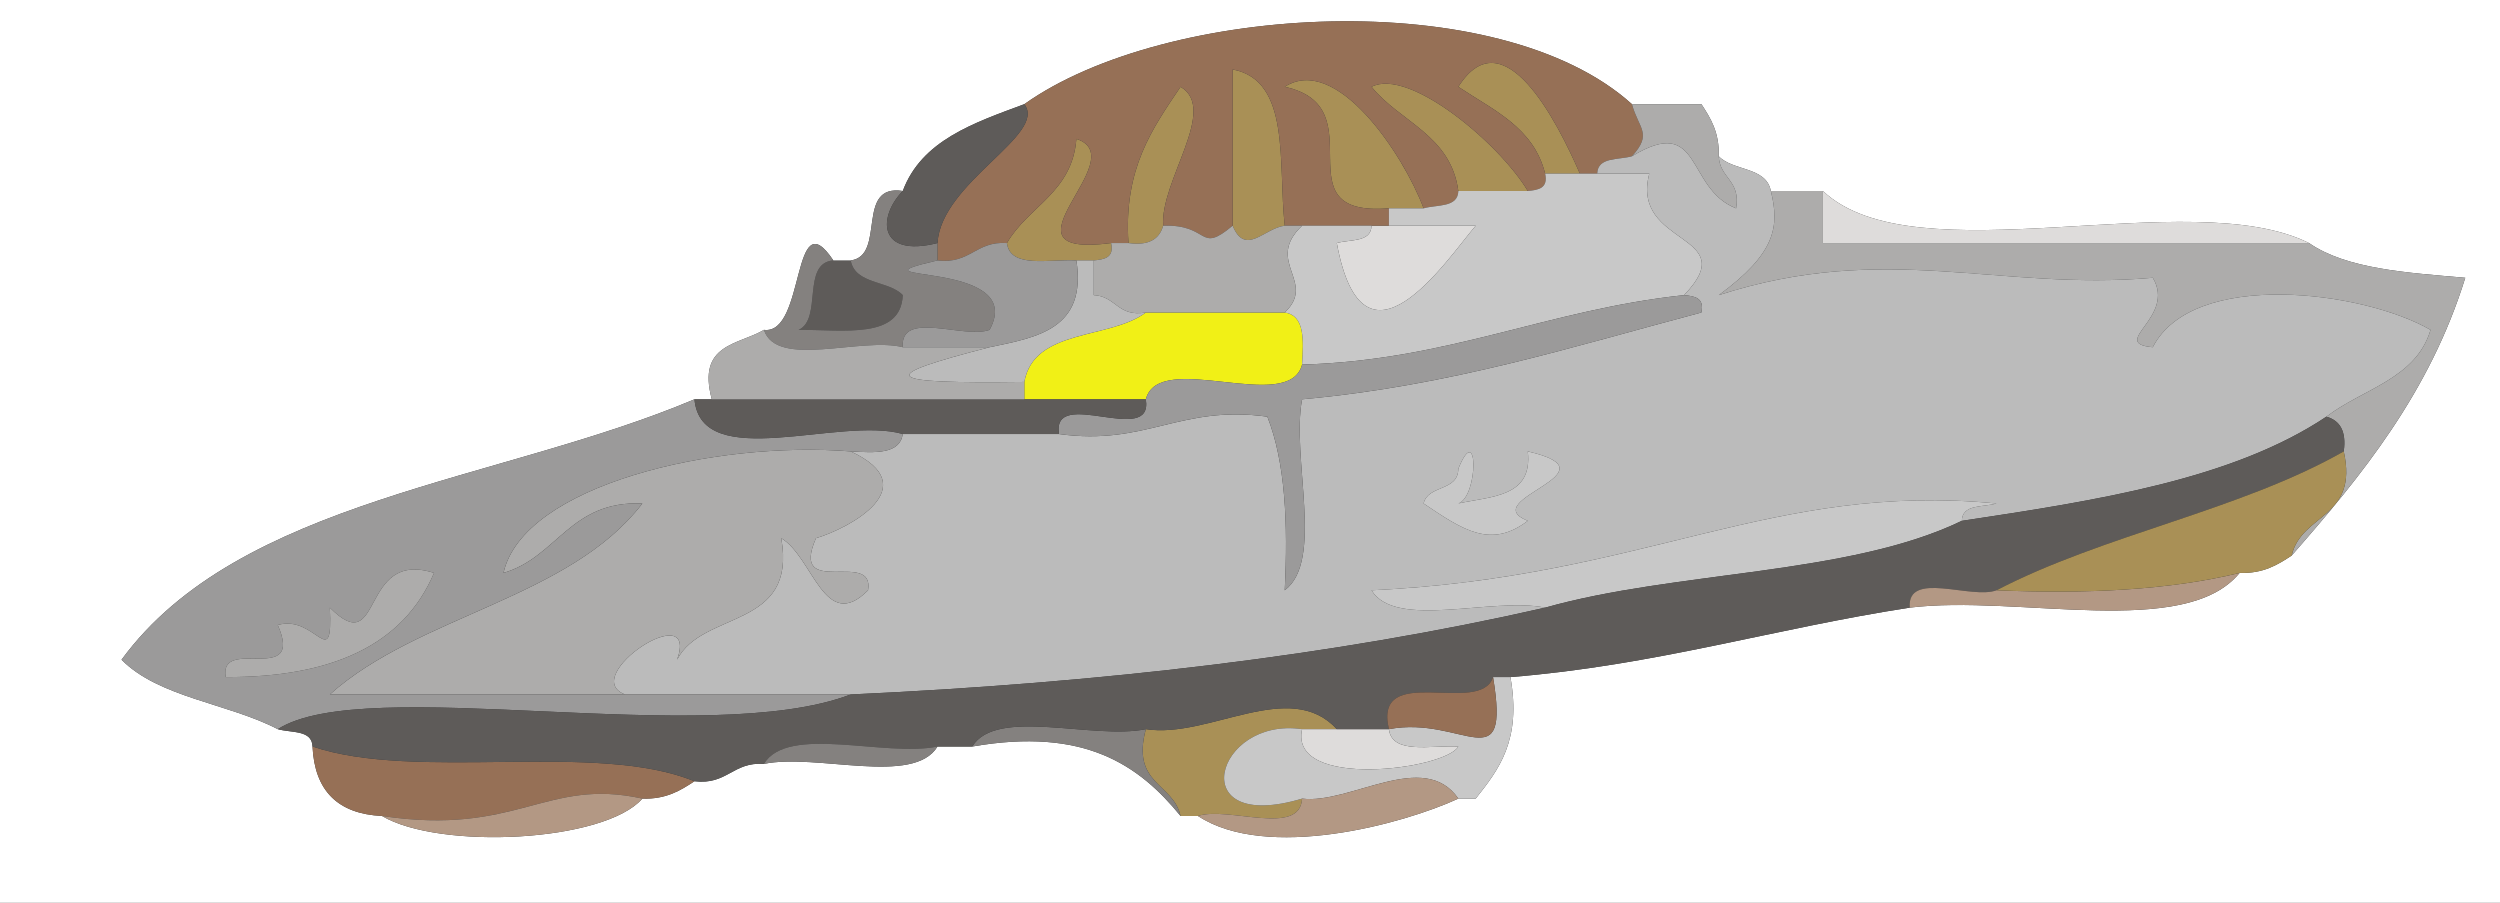 <?xml version="1.0" encoding="iso-8859-1"?>
<!-- Generator: Adobe Illustrator 13.0.2, SVG Export Plug-In . SVG Version: 6.00 Build 14948)  -->
<!DOCTYPE svg PUBLIC "-//W3C//DTD SVG 1.1//EN" "http://www.w3.org/Graphics/SVG/1.1/DTD/svg11.dtd">
<svg version="1.1" id="Layer_1" xmlns="http://www.w3.org/2000/svg" xmlns:xlink="http://www.w3.org/1999/xlink" x="0px" y="0px"
	 width="144px" height="52px" viewBox="0 0 144 52" style="enable-background:new 0 0 144 52;" xml:space="preserve">
<rect x="0" y="0" width="144" height="52" fill="#333333" stroke="none"/>
<g>
	<g>
		<path style="fill-rule:evenodd;clip-rule:evenodd;fill:#A99056;" d="M89,10c-0.665-2.668-3.005-3.662-5-5
			c2.598-4.095,5.682,1.976,7,5C90.333,10,89.667,10,89,10z"/>
		<path style="fill-rule:evenodd;clip-rule:evenodd;fill:#A99056;" d="M74,13c-1.182,0.144-2.267,1.781-3,0c0-3,0-6,0-9
			C74.369,4.631,73.605,9.395,74,13z"/>
		<path style="fill-rule:evenodd;clip-rule:evenodd;fill:#A99056;" d="M80,12c-6.417,0.515-0.614-5.82-6-7
			c2.952-1.907,6.807,3.827,8,7C81.333,12,80.667,12,80,12z"/>
		<path style="fill-rule:evenodd;clip-rule:evenodd;fill:#A99056;" d="M67,13c-0.221,0.779-0.837,1.163-2,1
			c-0.291-4.291,1.392-6.608,3-9C70.196,6.302,66.817,10.405,67,13z"/>
		<path style="fill-rule:evenodd;clip-rule:evenodd;fill:#DEDCDB;" d="M79,13c0.333,0,0.667,0,1,0c1.667,0,3.333,0,5,0
			c-1.697,1.991-6.472,9.267-8,1C77.776,13.776,78.973,13.973,79,13z"/>
		<path style="fill-rule:evenodd;clip-rule:evenodd;fill:#5E5B59;" d="M49,15c0.261,1.406,2.193,1.14,3,2
			c-0.112,2.555-3.349,1.985-6,2c1.386-0.614,0.15-3.85,2-4C48.333,15,48.667,15,49,15z"/>
		<path style="fill-rule:evenodd;clip-rule:evenodd;fill:#F1F016;" d="M66,18c2.667,0,5.333,0,8,0c1.165,0.168,1.086,1.581,1,3
			c-0.759,2.907-8.241-0.907-9,2c-2.333,0-4.667,0-7,0c0-0.333,0-0.667,0-1C59.562,18.895,63.906,19.572,66,18z"/>
		<path style="fill-rule:evenodd;clip-rule:evenodd;fill:#FFFFFF;" d="M144,52c-48,0-96,0-144,0C0,34.667,0,17.333,0,0
			c48,0,96,0,144,0C144,17.333,144,34.667,144,52z M132,32c4.047-4.619,7.946-9.387,10-16c-3.371-0.295-6.831-0.502-9-2
			c-6.895-3.438-22.69,2.024-28-3c-1,0-2,0-3,0c-0.261-1.406-2.193-1.14-3-2c0.043-1.376-0.471-2.196-1-3c-1.333,0-2.667,0-4,0
			c-7.67-6.926-26.869-5.782-35,0c-2.916,1.084-5.914,2.086-7,5c-2.762-0.428-0.938,3.728-3,4c-0.333,0-0.667,0-1,0
			c-2.411-3.617-1.589,4.316-4,4c-1.461,0.873-3.873,0.794-3,4c-0.333,0-0.667,0-1,0c-11.249,4.751-26.236,5.764-33,15
			c2.154,2.18,6.154,2.513,9,4c0.776,0.224,1.973,0.027,2,1c0.122,2.545,1.456,3.878,4,4c3.341,1.967,12.807,1.504,15-1
			c1.376,0.043,2.196-0.471,3-1c1.891,0.225,2.207-1.127,4-1c3.04-0.627,8.614,1.28,10-1c0.667,0,1.333,0,2,0
			c6.463-1.13,9.604,1.062,12,4c0.333,0,0.667,0,1,0c3.972,2.599,11.784,0.481,15-1c0.333,0,0.667,0,1,0
			c1.326-1.674,2.649-3.351,2-7c8.328-0.672,15.2-2.8,23-4c6.229-0.771,15.854,1.854,19-2C130.377,33.043,131.195,32.529,132,32z"/>
		<path style="fill-rule:evenodd;clip-rule:evenodd;fill:#A99056;" d="M84,11c-0.434-3.233-3.364-3.969-5-6
			c2.163-1.118,7.366,3.267,9,6C86.667,11,85.333,11,84,11z"/>
		<path style="fill-rule:evenodd;clip-rule:evenodd;fill:#A99056;" d="M58,14c1.217-2.116,3.763-2.904,4-6
			c3.426,1.132-5.026,6.917,2,6c0.184,0.851-0.39,0.943-1,1c-0.333,0-0.667,0-1,0C60.417,14.917,58.186,15.481,58,14z"/>
		<path style="fill-rule:evenodd;clip-rule:evenodd;fill:#967056;" d="M59,6c8.131-5.782,27.33-6.926,35,0c0.39,1.427,1.2,1.687,0,3
			c-0.776,0.224-1.973,0.027-2,1c-0.333,0-0.667,0-1,0c-1.318-3.024-4.402-9.095-7-5c1.995,1.338,4.335,2.332,5,5
			c0.184,0.851-0.39,0.943-1,1c-1.634-2.733-6.837-7.118-9-6c1.636,2.031,4.566,2.767,5,6c-0.027,0.973-1.224,0.776-2,1
			c-1.193-3.173-5.048-8.907-8-7c5.386,1.18-0.417,7.515,6,7c0,0.333,0,0.667,0,1c-0.333,0-0.667,0-1,0c-1.333,0-2.667,0-4,0
			c-0.333,0-0.667,0-1,0c-0.395-3.605,0.369-8.369-3-9c0,3,0,6,0,9c-1.987,1.666-1.271-0.09-4,0c-0.183-2.595,3.196-6.698,1-8
			c-1.608,2.392-3.291,4.709-3,9c-0.333,0-0.667,0-1,0c-7.026,0.917,1.426-4.868-2-6c-0.237,3.096-2.783,3.884-4,6
			c-1.793-0.127-2.109,1.224-4,1c0-0.333,0-0.667,0-1C54.204,10.494,60.36,7.751,59,6z"/>
		<path style="fill-rule:evenodd;clip-rule:evenodd;fill:#84817F;" d="M49,15c2.062-0.272,0.238-4.428,3-4
			c-1.431,1.461-1.47,3.873,2,3c0,0.333,0,0.667,0,1c-5.786,1.343,5.269-0.139,3,4c-1.453,0.547-5.168-1.168-5,1
			c-2.391-0.609-7.255,1.255-8-1c2.411,0.316,1.589-7.617,4-4c-1.85,0.15-0.614,3.386-2,4c2.651-0.015,5.888,0.555,6-2
			C51.193,16.14,49.261,16.406,49,15z"/>
		<path style="fill-rule:evenodd;clip-rule:evenodd;fill:#ADACAB;" d="M94,6c1.333,0,2.667,0,4,0c0.529,0.804,1.043,1.624,1,3
			c0.055,1.278,1.282,1.385,1,3c-2.923-1.137-1.936-5.469-6-3C95.2,7.687,94.39,7.427,94,6z"/>
		<path style="fill-rule:evenodd;clip-rule:evenodd;fill:#ADACAB;" d="M134,24c2.07-1.596,5.162-2.171,6-5
			c-3.917-2.26-13.698-3.495-16,1c-2.578-0.241,1.373-1.721,0-4c-8.881,0.782-15.347-2.123-25,1c3.3-2.412,3.505-3.97,3-6
			c1,0,2,0,3,0c0,1,0,2,0,3c9.333,0,18.667,0,28,0c2.169,1.498,5.629,1.705,9,2c-2.054,6.613-5.953,11.381-10,16
			c0.558-2.442,3.869-2.131,3-6C135.162,24.837,134.779,24.221,134,24z"/>
		<path style="fill-rule:evenodd;clip-rule:evenodd;fill:#C8C8C8;" d="M74,18c1.878-1.768-1.19-2.919,1-5c1.333,0,2.667,0,4,0
			c-0.027,0.973-1.224,0.776-2,1c1.528,8.267,6.303,0.991,8-1c-1.667,0-3.333,0-5,0c0-0.333,0-0.667,0-1c0.667,0,1.333,0,2,0
			c0.776-0.224,1.973-0.027,2-1c1.333,0,2.667,0,4,0c0.61-0.057,1.184-0.149,1-1c0.667,0,1.333,0,2,0c0.333,0,0.667,0,1,0
			c1,0,2,0,3,0c-1.105,4.229,5.479,3.402,2,7c-7.835,0.832-13.576,3.757-22,4C75.086,19.581,75.165,18.168,74,18z"/>
		<path style="fill-rule:evenodd;clip-rule:evenodd;fill:#DEDCDB;" d="M133,14c-9.333,0-18.667,0-28,0c0-1,0-2,0-3
			C110.31,16.024,126.105,10.562,133,14z"/>
		<path style="fill-rule:evenodd;clip-rule:evenodd;fill:#ADACAB;" d="M65,14c1.163,0.163,1.779-0.221,2-1
			c2.729-0.09,2.013,1.666,4,0c0.733,1.781,1.818,0.144,3,0c0.333,0,0.667,0,1,0c-2.19,2.081,0.878,3.232-1,5c-2.667,0-5.333,0-8,0
			c-1.615,0.282-1.722-0.945-3-1c0-0.667,0-1.333,0-2c0.61-0.057,1.184-0.149,1-1C64.333,14,64.667,14,65,14z"/>
		<path style="fill-rule:evenodd;clip-rule:evenodd;fill:#BBBBBB;" d="M62,15c0.333,0,0.667,0,1,0c0,0.667,0,1.333,0,2
			c1.278,0.055,1.385,1.282,3,1c-2.094,1.572-6.438,0.895-7,4c-8.252,0.107-8.65-0.291-2-2C59.763,19.429,62.608,18.941,62,15z"/>
		<path style="fill-rule:evenodd;clip-rule:evenodd;fill:#BBBBBB;" d="M102,11c0.505,2.03,0.3,3.588-3,6
			c9.653-3.123,16.119-0.218,25-1c1.373,2.279-2.578,3.759,0,4c2.302-4.495,12.083-3.26,16-1c-0.838,2.829-3.93,3.404-6,5
			c-5.394,3.606-13.176,4.824-21,6c0.027-0.973,1.224-0.776,2-1c-12.944-1.252-20.258,4.261-36,5c1.387,2.28,6.961,0.373,10,1
			c-12.217,2.783-25.657,4.343-40,5c-4.333,0-8.667,0-13,0c-2.723-1.044,4.31-5.675,3-2c1.465-2.868,6.938-1.729,6-7
			c1.837,1.088,2.493,5.522,5,3c0.396-2.396-4.555,0.555-3-3c1.944-0.58,6.374-2.971,2-5c1.419,0.086,2.832,0.165,3-1c3,0,6,0,9,0
			c5.03,0.697,6.97-1.697,12-1c1.035,2.631,1.196,6.137,1,10c2.288-1.712,0.367-7.633,1-11c8.556-0.778,15.619-3.048,23-5
			c0.184-0.851-0.39-0.943-1-1c3.479-3.598-3.105-2.771-2-7c-1,0-2,0-3,0c0.027-0.973,1.224-0.776,2-1c4.064-2.469,3.077,1.863,6,3
			c0.282-1.615-0.945-1.722-1-3C99.807,9.86,101.739,9.594,102,11z M82,29c2.276,1.538,3.874,2.618,6,1
			c-3.059-1.232,5.358-2.768,0-4c0.305,2.638-2.088,2.579-4,3c1.158-0.386,1.158-4.857,0-2C83.988,28.321,82.247,27.914,82,29z"/>
		<path style="fill-rule:evenodd;clip-rule:evenodd;fill:#C8C8C8;" d="M89,35c-3.039-0.627-8.613,1.28-10-1
			c15.742-0.739,23.056-6.252,36-5c-0.776,0.224-1.973,0.027-2,1C106.482,33.149,96.536,32.869,89,35z"/>
		<path style="fill-rule:evenodd;clip-rule:evenodd;fill:#9B9A9A;" d="M97,17c0.61,0.057,1.184,0.149,1,1
			c-7.381,1.952-14.444,4.222-23,5c-0.633,3.367,1.288,9.288-1,11c0.196-3.863,0.035-7.369-1-10c-5.03-0.697-6.97,1.697-12,1
			c-0.451-2.784,5.451,0.784,5-2c0.759-2.907,8.241,0.907,9-2C83.424,20.757,89.165,17.832,97,17z"/>
		<path style="fill-rule:evenodd;clip-rule:evenodd;fill:#ADACAB;" d="M49,26c4.374,2.029-0.056,4.42-2,5
			c-1.555,3.555,3.396,0.604,3,3c-2.507,2.522-3.163-1.912-5-3c0.938,5.271-4.535,4.132-6,7c1.31-3.675-5.723,0.956-3,2
			c-5.667,0-11.333,0-17,0c5.101-4.566,13.808-5.525,18-11c-4.176-0.176-4.9,3.1-8,4C30.149,27.938,41.18,25.37,49,26z"/>
		<path style="fill-rule:evenodd;clip-rule:evenodd;fill:#9B9A9A;" d="M49,26c-7.82-0.63-18.851,1.938-20,7c3.1-0.9,3.824-4.176,8-4
			c-4.192,5.475-12.899,6.434-18,11c5.667,0,11.333,0,17,0c4.333,0,8.667,0,13,0c-8.266,3.162-27.968-1.229-33,2
			c-2.846-1.487-6.846-1.82-9-4c6.764-9.236,21.751-10.249,33-15c0.398,4.269,8.38,0.953,12,2C51.832,26.165,50.419,26.086,49,26z
			 M19,35c0.182,3.834-0.818,0.362-3,1c1.555,3.555-3.396,0.604-3,3c6.02,0.02,10.212-1.788,12-6C20.689,31.614,22.09,38.105,19,35z
			"/>
		<path style="fill-rule:evenodd;clip-rule:evenodd;fill:#ADACAB;" d="M25,33c-1.788,4.212-5.98,6.02-12,6
			c-0.396-2.396,4.555,0.555,3-3c2.182-0.638,3.182,2.834,3-1C22.09,38.105,20.689,31.614,25,33z"/>
		<path style="fill-rule:evenodd;clip-rule:evenodd;fill:#967056;" d="M18,43c5.974,2.026,16.33-0.33,22,2
			c-0.804,0.529-1.624,1.043-3,1c-5.551-1.235-7.211,2.179-15,1C19.456,46.878,18.122,45.545,18,43z"/>
		<path style="fill-rule:evenodd;clip-rule:evenodd;fill:#C8C8C8;" d="M84,27c1.158-2.857,1.158,1.614,0,2
			c1.912-0.421,4.305-0.362,4-3c5.358,1.232-3.059,2.768,0,4c-2.126,1.618-3.724,0.538-6-1C82.247,27.914,83.988,28.321,84,27z"/>
		<path style="fill-rule:evenodd;clip-rule:evenodd;fill:#A99056;" d="M66,42c3.622,0.564,8.289-2.968,11,0c-0.667,0-1.333,0-2,0
			c-5.011-0.738-6.892,6.064,0,4c-0.125,2.209-4.242,0.425-6,1c-0.333,0-0.667,0-1,0C67.574,45.093,65.143,45.19,66,42z"/>
		<path style="fill-rule:evenodd;clip-rule:evenodd;fill:#DEDCDB;" d="M77,42c1,0,2,0,3,0c0.186,1.48,2.417,0.917,4,1
			c-0.753,1.33-9.774,2.508-9-1C75.667,42,76.333,42,77,42z"/>
		<path style="fill-rule:evenodd;clip-rule:evenodd;fill:#C8C8C8;" d="M80,42c4.256-0.812,7.003,3.071,6-3c0.333,0,0.667,0,1,0
			c0.649,3.649-0.674,5.326-2,7c-0.333,0-0.667,0-1,0c-1.978-2.871-6.241,0.347-9,0c-6.892,2.064-5.011-4.738,0-4
			c-0.774,3.508,8.247,2.33,9,1C82.417,42.917,80.186,43.48,80,42z"/>
		<path style="fill-rule:evenodd;clip-rule:evenodd;fill:#84817F;" d="M68,47c-2.396-2.938-5.537-5.13-12-4
			c1.386-2.28,6.96-0.373,10-1C65.143,45.19,67.574,45.093,68,47z"/>
		<path style="fill-rule:evenodd;clip-rule:evenodd;fill:#5E5B59;" d="M52,11c1.086-2.914,4.084-3.916,7-5
			c1.36,1.751-4.796,4.494-5,8C50.53,14.873,50.569,12.461,52,11z"/>
		<path style="fill-rule:evenodd;clip-rule:evenodd;fill:#5E5B59;" d="M59,23c2.333,0,4.667,0,7,0c0.451,2.784-5.451-0.784-5,2
			c-3,0-6,0-9,0c-3.62-1.047-11.602,2.269-12-2c0.333,0,0.667,0,1,0C47,23,53,23,59,23z"/>
		<path style="fill-rule:evenodd;clip-rule:evenodd;fill:#5E5B59;" d="M115,34c-1.453,0.547-5.169-1.169-5,1
			c-7.8,1.2-14.672,3.328-23,4c-0.333,0-0.667,0-1,0c-0.726,2.274-6.921-0.921-6,3c-1,0-2,0-3,0c-2.711-2.968-7.378,0.564-11,0
			c-3.04,0.627-8.614-1.28-10,1c-0.667,0-1.333,0-2,0c-3.04,0.627-8.614-1.28-10,1c-1.793-0.127-2.109,1.225-4,1
			c-5.67-2.33-16.026,0.026-22-2c-0.027-0.973-1.224-0.776-2-1c5.032-3.229,24.734,1.162,33-2c14.343-0.657,27.783-2.217,40-5
			c7.536-2.131,17.482-1.851,24-5c7.824-1.176,15.606-2.394,21-6c0.779,0.221,1.162,0.837,1,2C129.057,29.39,121.135,30.802,115,34z
			"/>
		<path style="fill-rule:evenodd;clip-rule:evenodd;fill:#B39884;" d="M115,34c5.226,0.226,9.983-0.017,14-1
			c-3.146,3.854-12.771,1.229-19,2C109.831,32.831,113.547,34.547,115,34z"/>
		<path style="fill-rule:evenodd;clip-rule:evenodd;fill:#967056;" d="M80,42c-0.921-3.921,5.274-0.726,6-3
			C87.003,45.071,84.256,41.188,80,42z"/>
		<path style="fill-rule:evenodd;clip-rule:evenodd;fill:#84817F;" d="M44,44c1.386-2.28,6.96-0.373,10-1
			C52.614,45.28,47.04,43.373,44,44z"/>
		<path style="fill-rule:evenodd;clip-rule:evenodd;fill:#B39884;" d="M37,46c-2.193,2.504-11.659,2.967-15,1
			C29.789,48.179,31.449,44.765,37,46z"/>
		<path style="fill-rule:evenodd;clip-rule:evenodd;fill:#B39884;" d="M84,46c-3.216,1.481-11.028,3.599-15,1
			c1.758-0.575,5.875,1.209,6-1C77.759,46.347,82.022,43.129,84,46z"/>
		<path style="fill-rule:evenodd;clip-rule:evenodd;fill:#ADACAB;" d="M44,19c0.745,2.255,5.609,0.391,8,1c1.667,0,3.333,0,5,0
			c-6.65,1.709-6.252,2.107,2,2c0,0.333,0,0.667,0,1c-6,0-12,0-18,0C40.127,19.794,42.539,19.873,44,19z"/>
		<path style="fill-rule:evenodd;clip-rule:evenodd;fill:#9B9A9A;" d="M54,15c1.891,0.224,2.207-1.127,4-1
			c0.186,1.481,2.417,0.917,4,1c0.608,3.941-2.237,4.429-5,5c-1.667,0-3.333,0-5,0c-0.168-2.168,3.547-0.453,5-1
			C59.269,14.861,48.214,16.343,54,15z"/>
		<path style="fill-rule:evenodd;clip-rule:evenodd;fill:#A99056;" d="M115,34c6.135-3.198,14.057-4.61,20-8
			c0.869,3.869-2.442,3.558-3,6c-0.805,0.529-1.623,1.043-3,1C124.983,33.983,120.226,34.226,115,34z"/>
	</g>
</g>
</svg>
